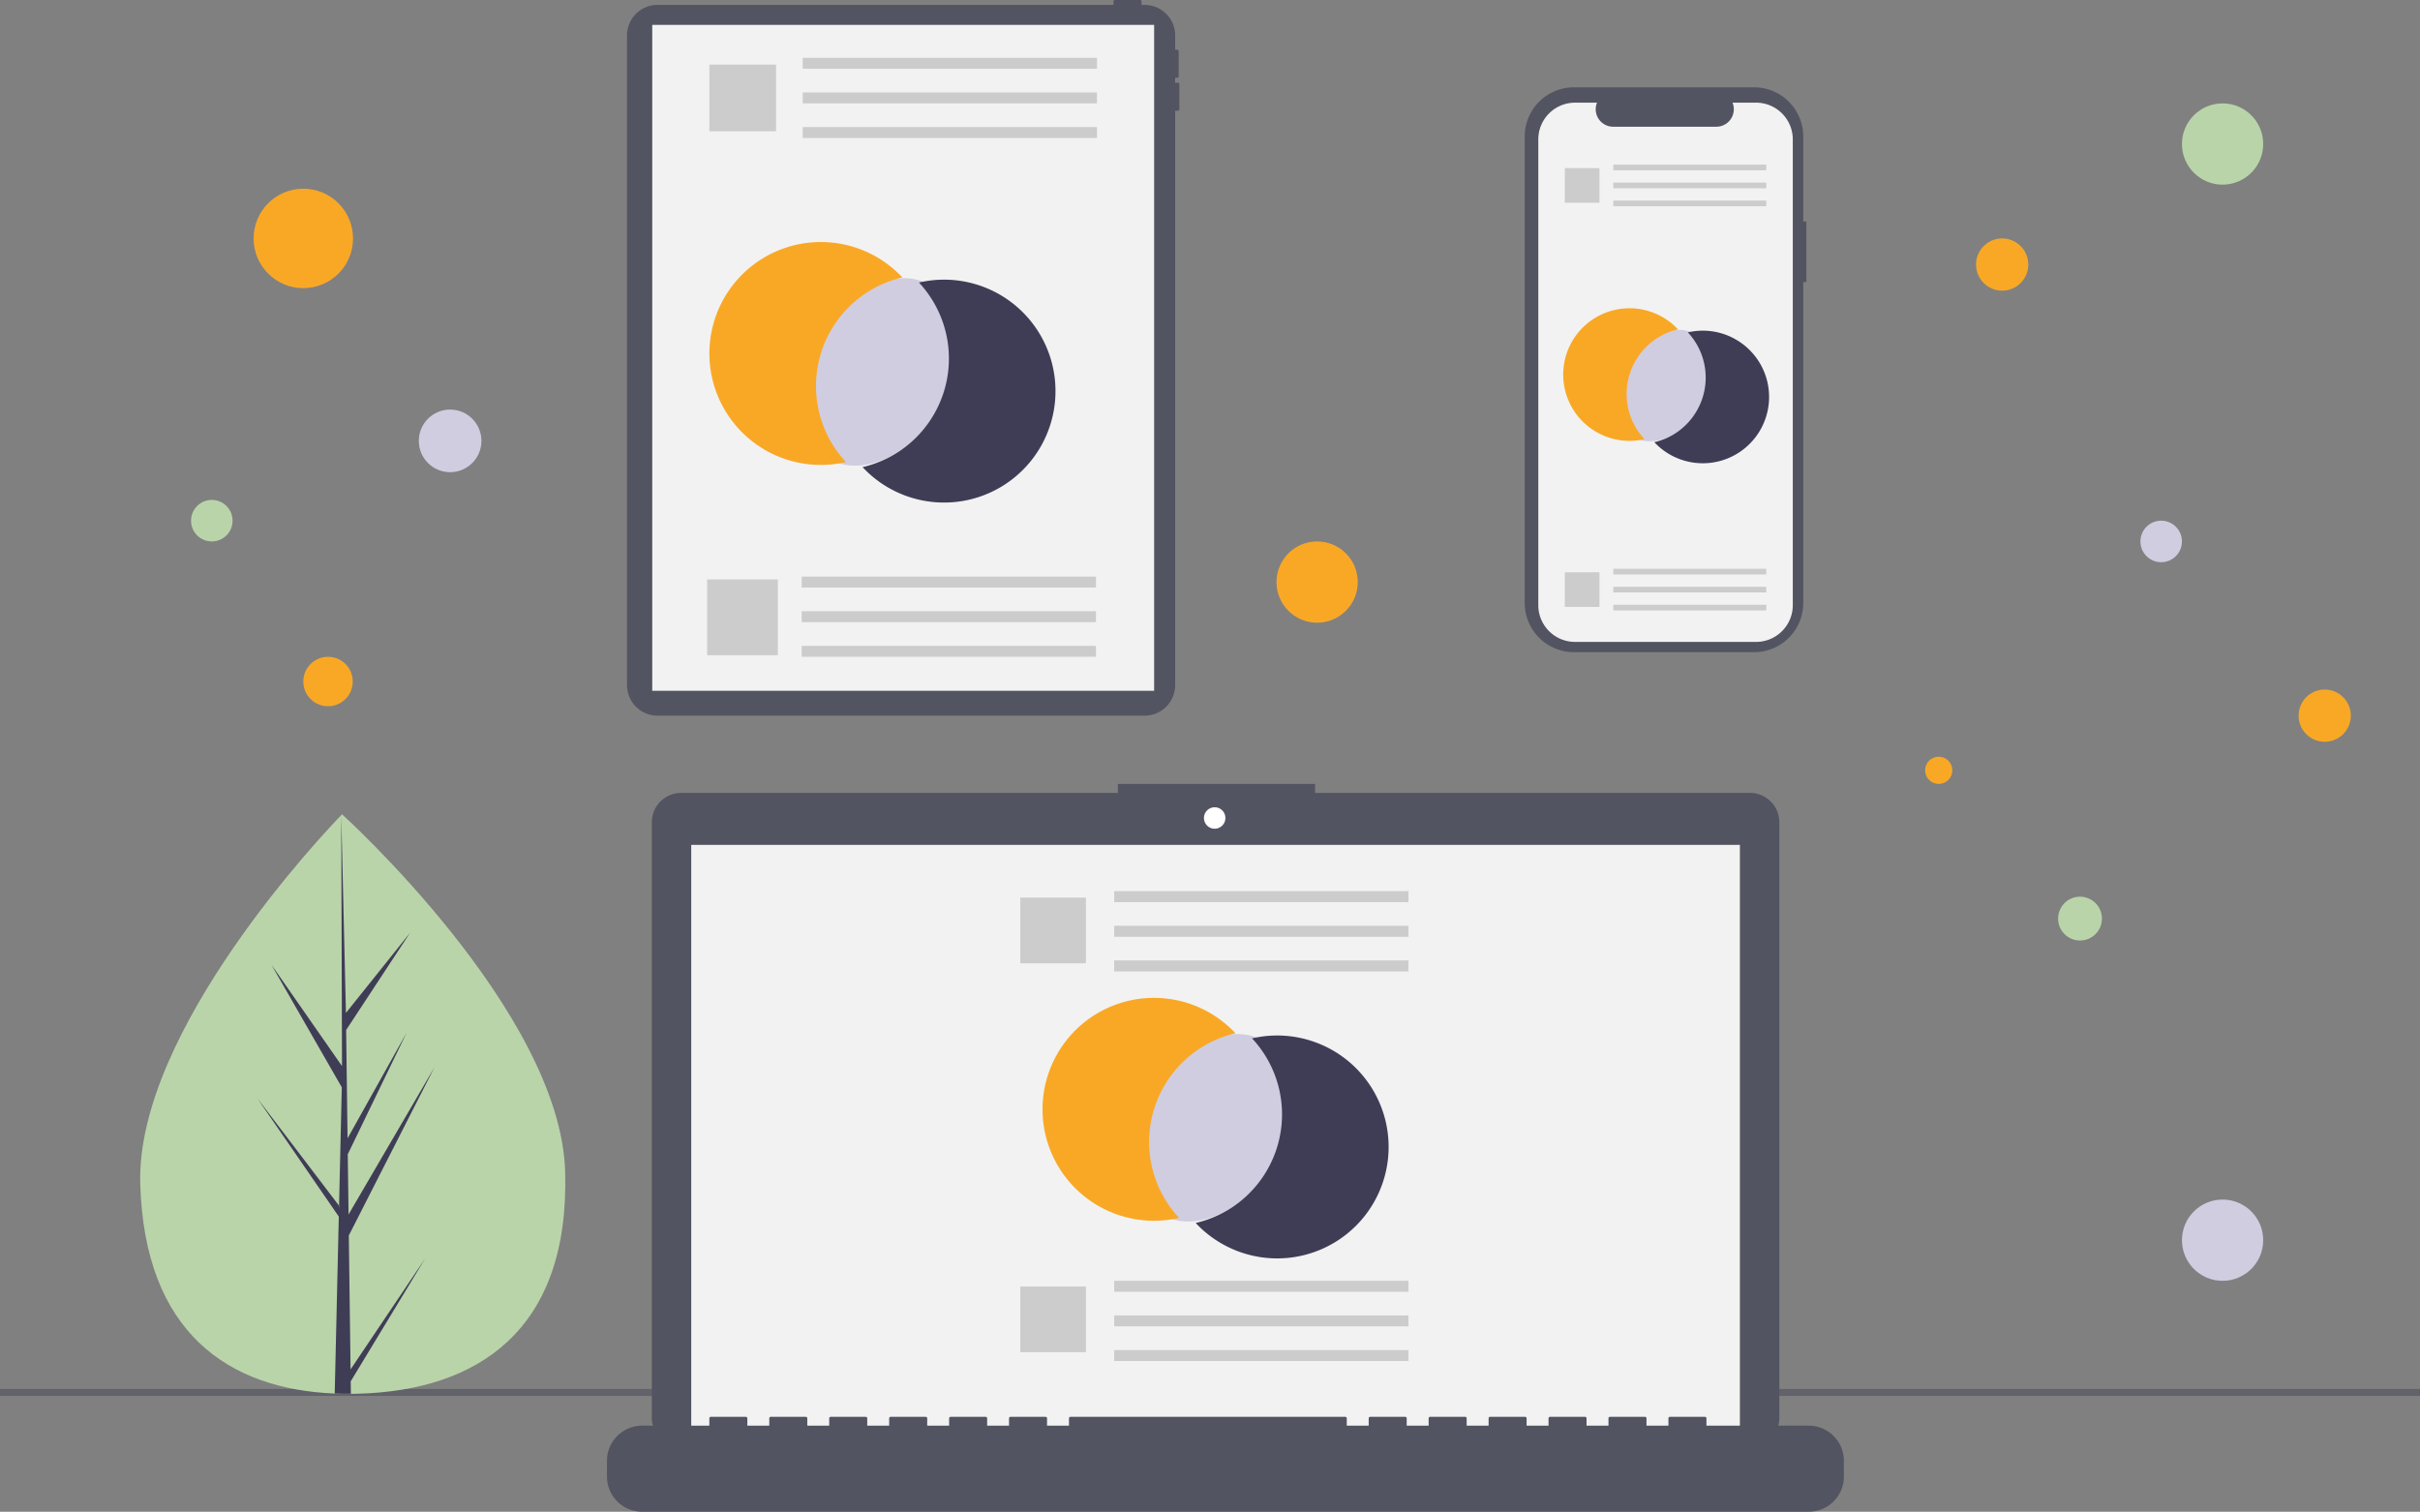 <svg xmlns="http://www.w3.org/2000/svg" width="479.13" height="299.304" viewBox="0 0 479.13 299.304"><rect x="0" y="0" width="479.13" height="299.304" fill="#808080" stroke="none"/><defs><style>.a{fill:#535461;}.b{fill:#f2f2f2;}.c{fill:#62626b;}.d{fill:#bad4aa;}.e{fill:#3f3d56;}.f{fill:#ccc;}.g{fill:#fff;}.h{fill:#e6e6e6;}.i{fill:#f9a826;}.j{fill:#d0cde1;}</style></defs><path class="a" d="M410.026,16.376h-.555V15.4h.416a.277.277,0,0,0,.278-.278v-5a.277.277,0,0,0-.278-.278h-.416V7.016A6.045,6.045,0,0,0,403.426.971h-.617V.278A.277.277,0,0,0,402.532,0h-5a.278.278,0,0,0-.278.278V.971H306.989a6.044,6.044,0,0,0-6.044,6.044h0V135.65a6.044,6.044,0,0,0,6.044,6.044h96.437a6.045,6.045,0,0,0,6.045-6.044h0V21.927h.555a.278.278,0,0,0,.277-.278v-5a.278.278,0,0,0-.278-.278Z" transform="translate(-176.805)"/><rect class="b" width="99.368" height="131.844" transform="translate(129.136 4.925)"/><path class="c" d="M0-.556H479.13V.825H0Z" transform="translate(0 275.551)"/><g transform="translate(27.756 161.224)"><path class="d" d="M151.423,461.589c.925,31.677-17.584,43.287-40.812,43.965q-.809.024-1.611.029-1.616.012-3.2-.054c-21.007-.872-37.636-12.024-38.5-41.484-.89-30.487,36.951-70.1,39.79-73.03,0,0,0,0,0,0,.108-.112.163-.167.163-.167S150.5,429.913,151.423,461.589Z" transform="translate(-67.287 -390.845)"/><path class="e" d="M141.927,500.759l14.755-21.943-14.725,24.3.031,2.469q-1.616.012-3.2-.054l.732-31.739-.02-.245.027-.047.07-3-16.159-23.461,16.14,21.216.057.634.553-23.98L126.23,420.591l14,20.111-.146-49.681v-.165l0,.163.926,39.155,12.72-15.9-12.679,19.278L141.331,455l11.705-20.934-11.662,24.087.154,11.927,17.022-29.161-16.97,33.321Z" transform="translate(-100.275 -390.852)"/></g><path class="a" d="M787.58,68.482h-.615V51.649a9.743,9.743,0,0,0-9.742-9.743H741.56a9.743,9.743,0,0,0-9.743,9.743h0V144a9.743,9.743,0,0,0,9.743,9.743h35.663A9.742,9.742,0,0,0,786.966,144h0V80.464h.615Z" transform="translate(-429.941 -24.62)"/><path class="b" d="M788.721,56.552v92.214a7.277,7.277,0,0,1-7.275,7.277H745.611a7.276,7.276,0,0,1-7.275-7.277V56.552a7.275,7.275,0,0,1,7.275-7.274h4.347a3.456,3.456,0,0,0,3.2,4.761H773.59a3.456,3.456,0,0,0,3.2-4.761h4.655A7.275,7.275,0,0,1,788.721,56.552Z" transform="translate(-433.771 -28.951)"/><rect class="f" width="30.276" height="1.125" transform="translate(319.42 32.588)"/><rect class="f" width="30.276" height="1.125" transform="translate(319.42 36.15)"/><rect class="f" width="30.276" height="1.125" transform="translate(319.42 39.713)"/><rect class="f" width="6.859" height="6.859" transform="translate(309.819 33.283)"/><rect class="f" width="30.276" height="1.125" transform="translate(319.42 112.613)"/><rect class="f" width="30.276" height="1.125" transform="translate(319.42 116.175)"/><rect class="f" width="30.276" height="1.125" transform="translate(319.42 119.738)"/><rect class="f" width="6.859" height="6.859" transform="translate(309.819 113.308)"/><path class="a" d="M530.259,378.041h-86.1v-1.775h-39.04v1.775H318.668a5.824,5.824,0,0,0-5.824,5.824h0V501.759a5.824,5.824,0,0,0,5.824,5.824H530.259a5.824,5.824,0,0,0,5.824-5.824V383.864A5.824,5.824,0,0,0,530.259,378.041Z" transform="translate(-183.795 -221.056)"/><rect class="b" width="207.623" height="117.12" transform="translate(136.857 167.277)"/><circle class="g" cx="2.129" cy="2.129" r="2.129" transform="translate(238.361 159.824)"/><path class="a" d="M529.275,681.792H509.012v-1.46a.289.289,0,0,0-.29-.29h-6.947a.289.289,0,0,0-.29.29h0v1.46h-4.342v-1.46a.289.289,0,0,0-.29-.29h-6.947a.289.289,0,0,0-.29.29h0v1.46h-4.342v-1.46a.289.289,0,0,0-.29-.29H478.04a.289.289,0,0,0-.29.29h0v1.46h-4.342v-1.46a.289.289,0,0,0-.29-.29h-6.947a.289.289,0,0,0-.29.29h0v1.46H461.54v-1.46a.289.289,0,0,0-.29-.29H454.3a.289.289,0,0,0-.29.29h0v1.46h-4.342v-1.46a.289.289,0,0,0-.29-.29h-6.947a.289.289,0,0,0-.29.29h0v1.46H437.8v-1.46a.289.289,0,0,0-.29-.29h-54.42a.289.289,0,0,0-.289.29h0v1.46h-4.342v-1.46a.289.289,0,0,0-.29-.29h-6.947a.289.289,0,0,0-.289.29h0v1.46H366.6v-1.46a.289.289,0,0,0-.29-.29h-6.947a.289.289,0,0,0-.289.29h0v1.46h-4.342v-1.46a.289.289,0,0,0-.29-.29H347.49a.289.289,0,0,0-.289.29h0v1.46h-4.342v-1.46a.289.289,0,0,0-.29-.29h-6.947a.289.289,0,0,0-.289.29h0v1.46h-4.342v-1.46a.29.29,0,0,0-.29-.29h-6.947a.289.289,0,0,0-.289.29h0v1.46h-4.342v-1.46a.29.29,0,0,0-.29-.29h-6.947a.289.289,0,0,0-.289.29h0v1.46H298.281a6.947,6.947,0,0,0-6.947,6.947v3.142a6.947,6.947,0,0,0,6.947,6.947H529.275a6.947,6.947,0,0,0,6.947-6.947V688.74a6.947,6.947,0,0,0-6.947-6.947Z" transform="translate(-171.158 -399.524)"/><rect class="h" width="58.262" height="2.165" transform="translate(220.601 176.45)"/><rect class="h" width="58.262" height="2.165" transform="translate(220.601 183.306)"/><rect class="h" width="58.262" height="2.165" transform="translate(220.601 190.161)"/><rect class="f" width="58.262" height="2.165" transform="translate(220.601 176.45)"/><rect class="f" width="58.262" height="2.165" transform="translate(220.601 183.306)"/><rect class="f" width="58.262" height="2.165" transform="translate(220.601 190.161)"/><rect class="f" width="13" height="13" transform="translate(202 177.722)"/><rect class="f" width="58.262" height="2.165" transform="translate(220.601 253.588)"/><rect class="f" width="58.262" height="2.165" transform="translate(220.601 260.444)"/><rect class="f" width="58.262" height="2.165" transform="translate(220.601 267.299)"/><rect class="f" width="13" height="13" transform="translate(202 254.722)"/><rect class="f" width="58.262" height="2.165" transform="translate(158.926 11.45)"/><rect class="f" width="58.262" height="2.165" transform="translate(158.926 18.305)"/><rect class="f" width="58.262" height="2.165" transform="translate(158.926 25.161)"/><rect class="f" width="13.2" height="13.2" transform="translate(140.451 12.788)"/><rect class="f" width="58.262" height="2.165" transform="translate(158.726 114.163)"/><rect class="f" width="58.262" height="2.165" transform="translate(158.726 121.018)"/><rect class="f" width="58.262" height="2.165" transform="translate(158.726 127.874)"/><rect class="f" width="14" height="15" transform="translate(140 114.722)"/><circle class="i" cx="9.844" cy="9.844" r="9.844" transform="translate(50.209 37.363)"/><circle class="i" cx="8.044" cy="8.044" r="8.044" transform="translate(252.733 107.201)"/><circle class="i" cx="4.894" cy="4.894" r="4.894" transform="translate(60.053 130.039)"/><circle class="i" cx="5.171" cy="5.171" r="5.171" transform="translate(391.234 47.207)"/><circle class="j" cx="4.111" cy="4.111" r="4.111" transform="translate(423.776 103.09)"/><circle class="i" cx="2.696" cy="2.696" r="2.696" transform="translate(381.148 149.818)"/><g transform="translate(206.406 197.567)"><ellipse class="j" cx="19.952" cy="13.946" rx="19.952" ry="13.946" transform="translate(11.448 35.67) rotate(-59.075)"/><path class="i" d="M522.447,501.015a22.052,22.052,0,0,1,16.135-15.049,22.066,22.066,0,1,0-11.166,36.546A22.053,22.053,0,0,1,522.447,501.015Z" transform="translate(-500.376 -478.948)"/><path class="e" d="M596.468,497.973a21.959,21.959,0,0,0-11.416-.393,22.061,22.061,0,0,1-11.166,36.546,22.065,22.065,0,1,0,22.582-36.152Z" transform="translate(-543.563 -489.558)"/></g><g transform="translate(140.451 47.918)"><ellipse class="j" cx="19.952" cy="13.946" rx="19.952" ry="13.946" transform="translate(11.448 35.67) rotate(-59.075)"/><path class="i" d="M362.557,138.233a22.052,22.052,0,0,1,16.135-15.049,22.066,22.066,0,1,0-11.166,36.546A22.052,22.052,0,0,1,362.557,138.233Z" transform="translate(-340.486 -116.165)"/><path class="e" d="M436.577,135.191a21.95,21.95,0,0,0-11.416-.394,22.06,22.06,0,0,1-11.166,36.546,22.065,22.065,0,1,0,22.582-36.152Z" transform="translate(-383.672 -126.775)"/></g><g transform="translate(309.496 61.035)"><ellipse class="j" cx="11.869" cy="8.296" rx="11.869" ry="8.296" transform="translate(6.81 21.219) rotate(-59.075)"/><path class="i" d="M763.421,161.09a13.117,13.117,0,0,1,9.6-8.952,13.127,13.127,0,1,0-6.642,21.74A13.117,13.117,0,0,1,763.421,161.09Z" transform="translate(-750.291 -147.963)"/><path class="e" d="M807.454,159.281a13.061,13.061,0,0,0-6.791-.234,13.124,13.124,0,0,1-6.643,21.741,13.126,13.126,0,1,0,13.434-21.506Z" transform="translate(-775.982 -154.275)"/></g><circle class="d" cx="4.339" cy="4.339" r="4.339" transform="translate(407.478 177.533)"/><circle class="j" cx="6.199" cy="6.199" r="6.199" transform="translate(82.919 81.09)"/><circle class="d" cx="4.111" cy="4.111" r="4.111" transform="translate(37.823 98.978)"/><circle class="j" cx="8.044" cy="8.044" r="8.044" transform="translate(431.999 237.501)"/><circle class="i" cx="5.171" cy="5.171" r="5.171" transform="translate(455.093 136.523)"/><circle class="d" cx="8.044" cy="8.044" r="8.044" transform="translate(431.999 20.47)"/></svg>